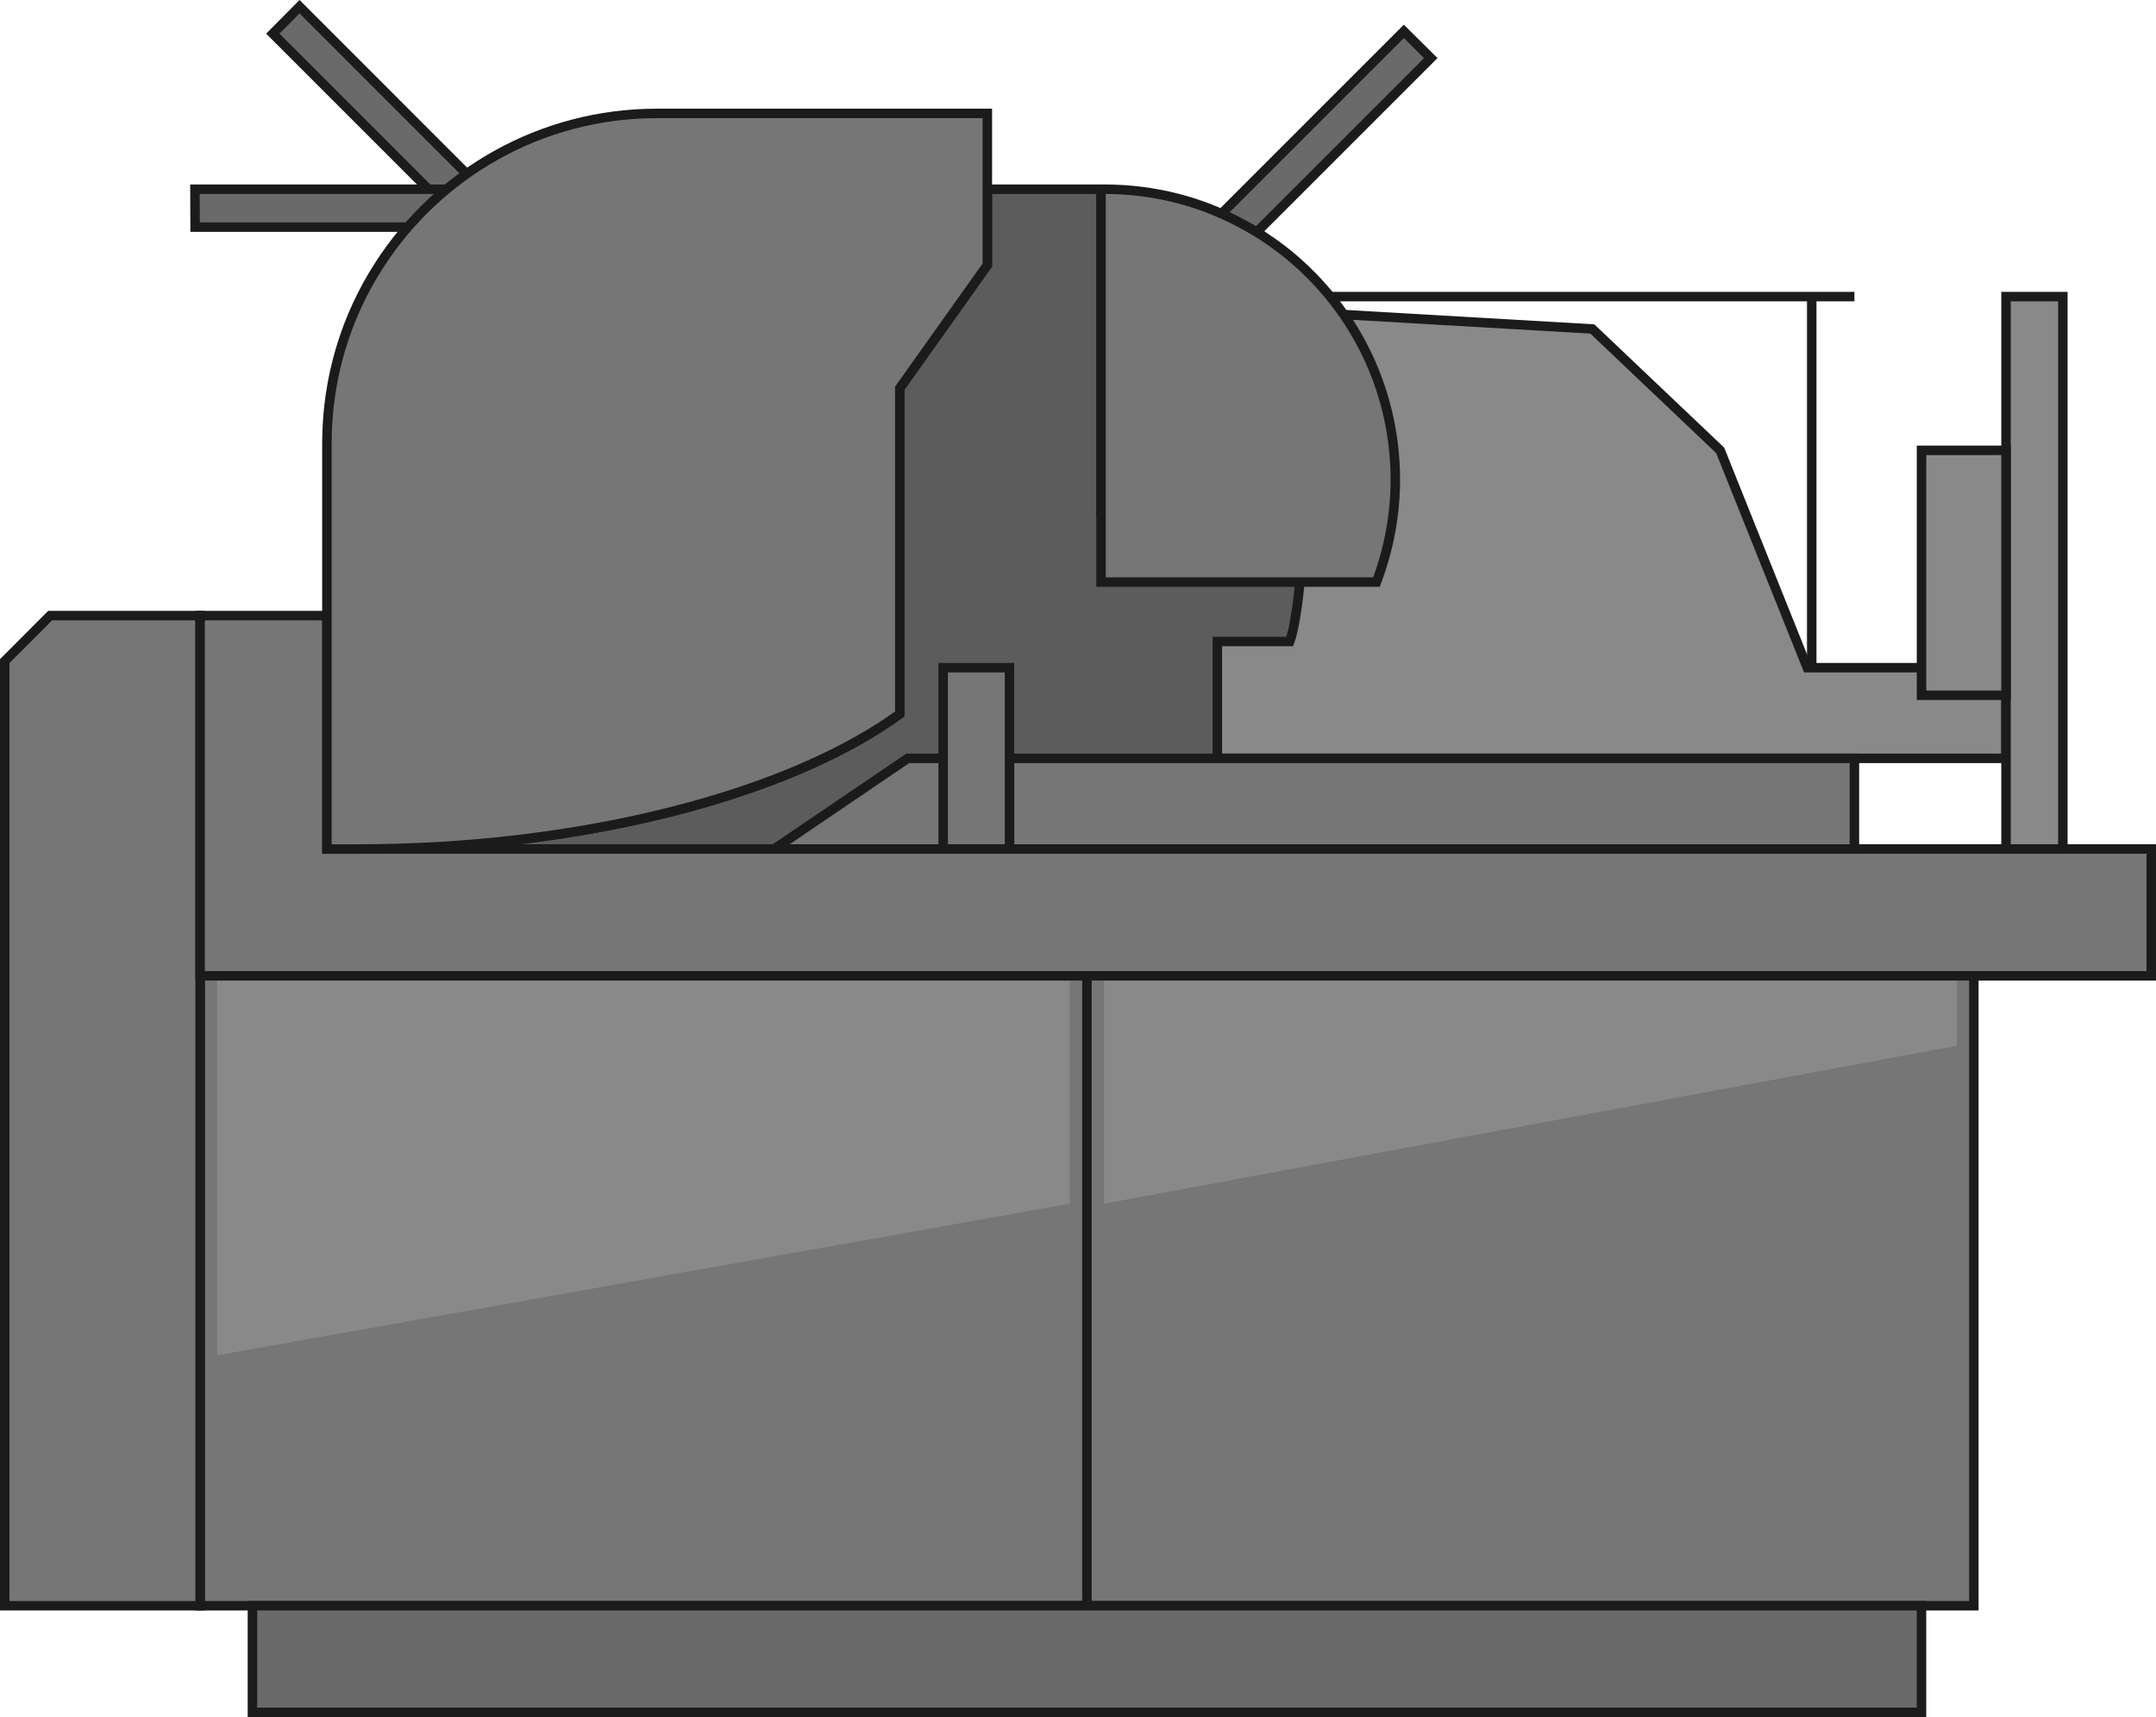 <?xml version="1.0" encoding="UTF-8" standalone="no"?>
<svg
   xmlns:dc="http://purl.org/dc/elements/1.1/"
   xmlns:cc="http://creativecommons.org/ns#"
   xmlns:rdf="http://www.w3.org/1999/02/22-rdf-syntax-ns#"
   xmlns:svg="http://www.w3.org/2000/svg"
   xmlns="http://www.w3.org/2000/svg"
   xmlns:sodipodi="http://sodipodi.sourceforge.net/DTD/sodipodi-0.dtd"
   xmlns:inkscape="http://www.inkscape.org/namespaces/inkscape"
   version="1.1"
   id="图层_1"
   x="0px"
   y="0px"
   width="113.768px"
   height="90.609px"
   viewBox="208.33 206.768 113.768 90.609"
   enable-background="new 208.33 206.768 113.768 90.609"
   xml:space="preserve"
   sodipodi:docname="加工设备-06.svg"><defs
   id="defs47" /><sodipodi:namedview
   pagecolor="#ffffff"
   bordercolor="#666666"
   borderopacity="1"
   objecttolerance="10"
   gridtolerance="10"
   guidetolerance="10"
   inkscape:pageopacity="0"
   inkscape:pageshadow="2"
   inkscape:window-width="640"
   inkscape:window-height="480"
   id="namedview45" />
<g
   id="g42">
	<polygon
   fill="#898989"
   stroke="#1B1B1B"
   stroke-width="0.5"
   stroke-miterlimit="10"
   points="303.697,242.002 299.1,230.532    292.354,224.127 262.85,222.419 262.85,246.786 297.182,246.786 306.184,246.786 314.184,246.786 314.184,242.002  "
   id="polygon2" />
	<path
   fill="#6A6A6A"
   stroke="#1B1B1B"
   stroke-width="0.5"
   stroke-miterlimit="10"
   d="M283.83,209.833l-9.541,9.54   c-0.539-0.41-1.109-0.79-1.721-1.11l9.84-9.84L283.83,209.833z"
   id="path4" />
	<path
   fill="#6A6A6A"
   stroke="#1B1B1B"
   stroke-width="0.5"
   stroke-miterlimit="10"
   d="M224.137,207.122l9.539,9.54   c-0.41,0.54-0.789,1.11-1.109,1.721l-9.84-9.84L224.137,207.122z"
   id="path6" />
	<path
   fill="#6A6A6A"
   stroke="#1B1B1B"
   stroke-width="0.5"
   stroke-miterlimit="10"
   d="M218.617,216.752h13.492   c0.092,0.672,0.227,1.344,0.432,2.001h-13.916L218.617,216.752z"
   id="path8" />
	<path
   fill="#5C5C5C"
   stroke="#1B1B1B"
   stroke-width="0.5"
   stroke-miterlimit="10"
   d="M277.199,233.813   c-0.051,1.41-0.34,5.556-0.811,6.806h-3.82v7.824c-5.91,4.29-27.629,7.13-39.43,7.13h-1.559v-4.13   c10.059-0.61,19.068-3.25,24.229-7v-17.19l4.621-6.5v-4h6v17.06H277.199z"
   id="path10" />
	
		<rect
   x="218.889"
   y="258.26"
   fill="#767676"
   stroke="#1B1B1B"
   stroke-width="0.5"
   stroke-miterlimit="10"
   width="46.799"
   height="33.242"
   id="rect12" />
	
		<rect
   x="265.688"
   y="258.26"
   fill="#767676"
   stroke="#1B1B1B"
   stroke-width="0.5"
   stroke-miterlimit="10"
   width="46.799"
   height="33.242"
   id="rect14" />
	<polygon
   fill="#898989"
   points="264.789,270.286 219.789,278.286 219.789,258.46 264.789,258.46  "
   id="polygon16" />
	<polygon
   fill="#898989"
   points="311.586,261.953 266.586,270.286 266.586,258.46 311.586,258.46  "
   id="polygon18" />
	
		<rect
   x="221.65"
   y="291.501"
   fill="#6A6A6A"
   stroke="#1B1B1B"
   stroke-width="0.5"
   stroke-miterlimit="10"
   width="88.074"
   height="5.626"
   id="rect20" />
	<polygon
   fill="#767676"
   stroke="#1B1B1B"
   stroke-width="0.5"
   stroke-miterlimit="10"
   points="218.889,239.252 218.889,291.502    208.58,291.502 208.58,241.652 210.979,239.252  "
   id="polygon22" />
	<polygon
   fill="#767676"
   stroke="#1B1B1B"
   stroke-width="0.5"
   stroke-miterlimit="10"
   points="225.582,251.568 225.582,239.252    218.889,239.252 218.889,258.26 219.422,258.26 219.422,258.262 321.848,258.262 321.848,251.568  "
   id="polygon24" />
	<polygon
   fill="#767676"
   stroke="#1B1B1B"
   stroke-width="0.5"
   stroke-miterlimit="10"
   points="256.229,246.786 306.184,246.786    306.184,251.568 249.184,251.568  "
   id="polygon26" />
	<path
   fill="#767676"
   stroke="#1B1B1B"
   stroke-width="0.5"
   stroke-miterlimit="10"
   d="M260.43,212.752v8l-4.621,6.5v17.19   c-5.16,3.75-14.17,6.39-24.229,7c-1.461,0.08-2.941,0.13-4.441,0.13h-1.559v-21.4c0-3.47,1.01-6.7,2.76-9.41   c3.1-4.82,8.51-8.01,14.66-8.01H260.43z"
   id="path28" />
	<path
   fill="#767676"
   stroke="#1B1B1B"
   stroke-width="0.5"
   stroke-miterlimit="10"
   d="M281.959,232.088   c0,1.908-0.365,3.719-0.996,5.396H266.43v-20.719c0.061,0,0.121-0.012,0.193-0.012c2.625,0,5.105,0.656,7.268,1.834   c0.74,0.389,1.434,0.851,2.09,1.35C279.613,222.744,281.959,227.142,281.959,232.088z"
   id="path30" />
	
		<rect
   x="258.1"
   y="242.002"
   fill="#767676"
   stroke="#1B1B1B"
   stroke-width="0.5"
   stroke-miterlimit="10"
   width="3.5"
   height="9.566"
   id="rect32" />
	
		<rect
   x="314.184"
   y="222.419"
   fill="#898989"
   stroke="#1B1B1B"
   stroke-width="0.5"
   stroke-miterlimit="10"
   width="3"
   height="29.149"
   id="rect34" />
	
		<rect
   x="309.725"
   y="230.532"
   fill="#898989"
   stroke="#1B1B1B"
   stroke-width="0.5"
   stroke-miterlimit="10"
   width="4.459"
   height="12.923"
   id="rect36" />
	
		<line
   fill="none"
   stroke="#1B1B1B"
   stroke-width="0.5"
   stroke-miterlimit="10"
   x1="278.521"
   y1="222.419"
   x2="306.184"
   y2="222.419"
   id="line38" />
	
		<line
   fill="none"
   stroke="#1B1B1B"
   stroke-width="0.5"
   stroke-miterlimit="10"
   x1="303.932"
   y1="222.419"
   x2="303.932"
   y2="242.002"
   id="line40" />
</g>
</svg>
